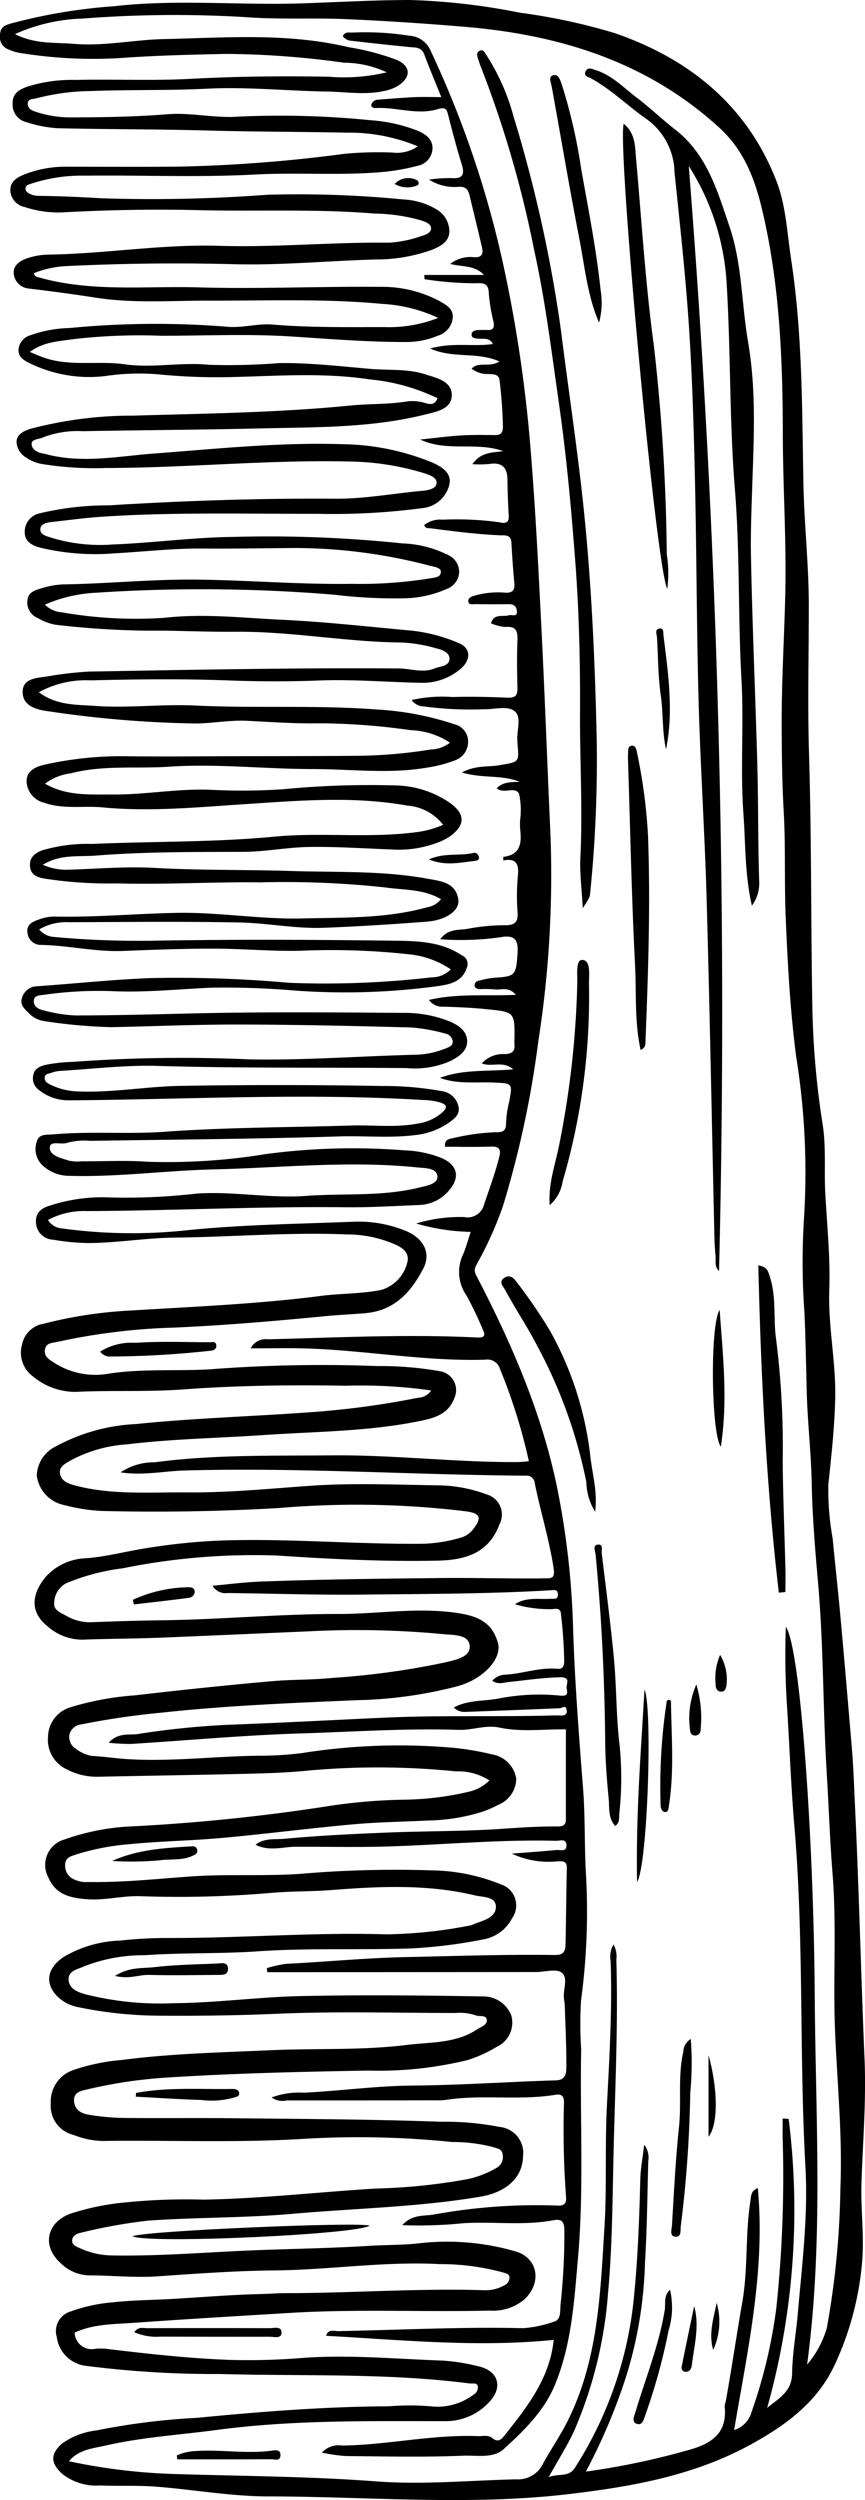 <svg xmlns="http://www.w3.org/2000/svg" viewBox="0 0 88.55 255.843">
  <g>
    <path d="M46.143,99.2a9.228,9.228,0,0,0-4.268-1.54,72.852,72.852,0,0,0-11.123-.363c-2.975.067-5.956-.216-8.935-.219-3.079,0-6.161.118-9.239.239-2.838.111-5.61-.578-8.436-.619a1.356,1.356,0,0,1-1.324-1.2c-.146-.84.451-1.154,1.076-1.368a4.715,4.715,0,0,1,1.583-.335c4.224.1,8.432-.3,12.651-.378,4.315-.074,8.579.678,12.857.573,4.244-.105,8.548.018,12.709-1.135a2.329,2.329,0,0,0,1.452-.833c-1.788-1.057-3.806-.927-5.709-1.206a95.846,95.846,0,0,0-12.787-.519c-4.859-.059-9.74.244-14.6.106A43.276,43.276,0,0,1,4.5,89.905c-.737-.152-1.339-.369-1.427-1.236-.095-.933.533-1.381,1.236-1.646a16.314,16.314,0,0,1,5.136-.659c6.2-.274,12.424-.154,18.587-.741,4.915-.469,9.828.188,14.715-.479a10.047,10.047,0,0,0,2.616-.733,5.072,5.072,0,0,0-3.648-1.966c-5.568-1-11.14-.509-16.733-.146-4.8.312-9.638.786-14.44.329-1.995-.19-4.037.218-6-.473a2.347,2.347,0,0,1-1.816-2.1c-.062-1.151.877-1.576,1.835-1.8a36.019,36.019,0,0,1,8.552-.863c3.742.046,7.485,0,11.228-.007,4.066-.009,8.133-.006,12.2-.039a49.847,49.847,0,0,0,7.549-.645,3.32,3.32,0,0,0,1.974-.7,7.754,7.754,0,0,0-4.039-1.28,67.582,67.582,0,0,0-9.3-.7c-2.478.05-4.962-.136-7.441-.258-1.8-.088-3.566.277-5.347.275A113,113,0,0,1,5.063,72.805c-1.162-.155-2.743-.451-2.745-2,0-1.372,1.417-1.431,2.495-1.577a36.949,36.949,0,0,1,4.266-.5c10.586-.184,21.172-.4,31.762-.32,1.214.009,2.434.493,3.643,0,.568-.234,1.472-.219,1.527-.934s-.779-.989-1.375-1.134a15.483,15.483,0,0,0-3.478-.588c-5.706-.046-11.338-1.152-17.05-1.1-3.076.028-6.154-.145-9.229-.113a88.348,88.348,0,0,1-9.2-.606,5.346,5.346,0,0,1-1.785-.673A1.713,1.713,0,0,1,2.8,61.479c.072-.9.8-1.087,1.448-1.274a8.567,8.567,0,0,1,2.185-.4c4.568-.07,9.138-.54,13.686-.49,5.3.058,10.6.513,15.905.432A44.6,44.6,0,0,0,44,59.19c.474-.093,1.147-.085,1.129-.689-.013-.422-.652-.488-1.078-.595a54.675,54.675,0,0,0-13.877-1.827c-3.18.027-6.36.079-9.54.057-2.985-.02-5.944.331-8.917.489a24.079,24.079,0,0,1-7.655-.594c-.8-.217-1.528-.614-1.53-1.565A1.924,1.924,0,0,1,4.067,52.53a30.14,30.14,0,0,1,7.067-.814c7.734-.477,15.475-.734,23.231-.681,2.957.02,5.917-.541,8.878-.807.635-.058,1.4-.219,1.451-.784.052-.588-.743-.851-1.3-1.026a27.357,27.357,0,0,0-7.548-1.187c-8.35-.2-16.677.651-25.025.663a33.9,33.9,0,0,1-6.639-.429,3.933,3.933,0,0,1-1.472-.62,1.953,1.953,0,0,1-1.013-1.724c.1-.742.8-1.051,1.5-1.259a40.831,40.831,0,0,1,10.436-1.328c7.4-.216,14.8-.3,22.163-1.027,1.978-.2,3.969-.11,5.928-.433a4.459,4.459,0,0,1,1.905.2c.595.158.934.059,1.156-.519a20.175,20.175,0,0,0-6.9-1.924c-4.79-.73-9.589-.349-14.38-.238a62.036,62.036,0,0,1-7.38-.29,23.353,23.353,0,0,0-4.9.12,13.857,13.857,0,0,1-8.337-1.327c-.608-.325-1.1-.683-.976-1.476a1.7,1.7,0,0,1,1.254-1.329A12.537,12.537,0,0,1,7.1,33.571,91.521,91.521,0,0,1,23.17,33.43c1.6.17,3.171-.347,4.755-.214,3.814.32,7.633.253,11.452.258a13.761,13.761,0,0,0,5.479-.939A15.373,15.373,0,0,0,39.13,31.1c-5.848-.553-11.716-.317-17.577-.335-3.918-.013-7.854.305-11.747-.3-2.29-.357-4.581-.665-6.881-.938A1.691,1.691,0,0,1,1.4,27.909c-.022-.81.734-1.273,1.454-1.5A7.134,7.134,0,0,1,4.9,26.057c5.86-.081,11.677-1.082,17.538-.9,5.814.175,11.6-.389,17.408-.323a12.058,12.058,0,0,0,3.339-.693c.383-.106.964-.322.943-.793s-.588-.64-.99-.786a18.243,18.243,0,0,0-4.8-.706c-6-.5-12.026-.2-18.037-.35-4.67-.116-9.328-.02-13.989.232a10.974,10.974,0,0,1-3.78-.55A1.821,1.821,0,0,1,1.06,19.52c-.041-.94.688-1.374,1.449-1.674a11.433,11.433,0,0,1,4.214-.785c3.825,0,7.651.025,11.476-.007a151.1,151.1,0,0,0,17.039-1.311,37.357,37.357,0,0,1,4.915-.134,3.734,3.734,0,0,0,2.617-.634,18.285,18.285,0,0,0-7.237-1.4c-4.713-.093-9.433-.085-14.141-.215-5.165-.144-10.329-.117-15.492-.237a12.682,12.682,0,0,1-3.175-.616A1.84,1.84,0,0,1,1.29,10.66c-.04-1.1.662-1.483,1.474-1.781a15.186,15.186,0,0,1,4.977-.7c3.928-.089,7.867.1,11.786-.112,4.721-.253,9.438-.3,14.158-.214A18.779,18.779,0,0,0,39.592,7.4a10.512,10.512,0,0,0-4.387-.984,90.561,90.561,0,0,0-12.128-.9c-3.613.083-7.245.161-10.864.433a47.223,47.223,0,0,1-10.2-.533A4.524,4.524,0,0,1,.886,5.067,1.36,1.36,0,0,1,0,3.567c.038-.788.464-.958,1.074-1.15A55.736,55.736,0,0,1,11.717.634C18.161-.1,24.62.566,31.068.34,34.691.213,38.306.009,41.937,0A66.61,66.61,0,0,1,53.225,1.3,61.088,61.088,0,0,1,62.96,3.4C70.611,6.035,76.527,10.856,79.5,18.569c.961,2.492,1.083,5.321,1.493,8.011,1.153,7.562,1.113,15.187,1.25,22.81.076,4.2.558,8.4.555,12.618,0,5.071-.131,10.146.023,15.213.262,8.6.185,17.2.338,25.794a87.573,87.573,0,0,0,1.057,12.067c.369,2.337.137,4.755.273,7.141.186,3.266.519,6.534.405,9.819-.129,3.716.7,7.384.606,11.108-.072,2.931-.389,5.827-.7,8.738a27.782,27.782,0,0,0,.437,5.535c.271,2.8.579,5.591.833,8.389.393,4.32.755,8.642,1.126,12.964.17,1.976.23,3.964.325,5.941.419,8.678.615,17.366.983,26.047.18,4.23-.182,8.433-.316,12.649-.084,2.619.278,5.223.083,7.864a31.077,31.077,0,0,1-2.752,10.578c-1.778,3.943-5.067,6.342-8.744,8.349-5.762,3.143-12.075,4.262-18.461,5.021-10.261,1.22-20.558.258-30.836.247-3.851,0-7.7-.71-11.552-1-1.88-.144-3.777-.041-5.664-.12A5.631,5.631,0,0,1,6.4,253.189c-1.2-1.081-1.289-1.988-.1-3.086a7.424,7.424,0,0,1,3.554-1.381,70.452,70.452,0,0,1,10.266-1.289c6.558-.63,13.106-1.157,19.7-1.183a25.346,25.346,0,0,1,4.407.015,6.114,6.114,0,0,0,4.193-1.167.921.921,0,0,0,.505-.853c-.08-.457-.55-.293-.874-.335-8.489-1.092-17.03-.725-25.551-.965a103.044,103.044,0,0,1-13.616-.825,3.416,3.416,0,0,1-3.074-2.964,2.1,2.1,0,0,1,1.4-2.605,16.638,16.638,0,0,1,4.333-.94c2.013-.228,4.052-.231,6.079-.347,3.011-.173,6.02-.43,9.033-.5.873-.019,1.748-.094,2.623-.094,6.755,0,13.5-.513,20.261-.3a3.958,3.958,0,0,0,2.131-.522.879.879,0,0,0,.481-.851c-.029-.295-.4-.362-.7-.459a24.578,24.578,0,0,0-6.443-.84c-5.657-.3-11.278.593-16.937.648-3.946.038-7.914.324-11.858.6-2.4.169-4.732-.092-7.1-.093a4.308,4.308,0,0,1-2.934-1.283c-1.89-1.719-1.427-4.094.99-5.017a25.427,25.427,0,0,1,5.35-1.136,62.444,62.444,0,0,1,8.319-.317c5.888-.1,11.739-.773,17.609-1.134A59.876,59.876,0,0,0,47.879,223a10.006,10.006,0,0,0,2.9-1.12,1.268,1.268,0,0,0,.687-1.348c-.058-.671-.586-.654-1.051-.827a16.465,16.465,0,0,0-4.112-.5,94.136,94.136,0,0,0-15.622-.3c-6.759.387-13.51.1-20.263.193a8.634,8.634,0,0,1-2.883-.617A3.041,3.041,0,0,1,5.2,215.265a3.394,3.394,0,0,1,2.336-3.436,20.466,20.466,0,0,1,4.923-1.019c5.061-.663,10.157-.768,15.253-1,4.651-.21,9.326.034,13.954-.542,2.427-.3,4.982-.138,7.166-1.586.408-.27,1.062-.454,1-.988s-.755-.294-1.144-.456A5.121,5.121,0,0,0,46.626,206c-6.07,0-12.147-.186-18.2.078-3.971.173-7.936.227-11.9.2a42.055,42.055,0,0,1-8.534-.876,4.467,4.467,0,0,1-1.121-.38c-1.756-.918-2.9-3.019-.354-4.758a12.147,12.147,0,0,1,5.775-1.674,44.048,44.048,0,0,1,4.885-.264c7.454.024,14.895-.6,22.349-.374a47.507,47.507,0,0,0,8.682-.926,2.371,2.371,0,0,0,.41-.167c.94-.34,2.181-.665,2.148-1.763-.032-1.032-1.331-.934-2.145-1.129-4.834-1.157-9.724-.936-14.621-.552-2.073.163-4.151.114-6.233.294a110.145,110.145,0,0,1-13.388.339c-1.849-.064-3.645.455-5.486.31-1.631-.128-3.152-.431-3.911-2.165a2.707,2.707,0,0,1,1.632-3.954,23.515,23.515,0,0,1,6.367-1.31A195.048,195.048,0,0,0,33.156,184.9a56.947,56.947,0,0,1,8.12-.727,30.566,30.566,0,0,0,6.747-.823A4.316,4.316,0,0,0,50.1,182.2a5.922,5.922,0,0,0-3.432-.925,79.132,79.132,0,0,0-15.142-.08c-1.967.2-3.952.271-5.93.319-5.161.126-10.322.2-15.483.309a6.6,6.6,0,0,1-3.291-.762,3.316,3.316,0,0,1-1.909-3.272,3.223,3.223,0,0,1,2.226-3.054,30.03,30.03,0,0,1,6.682-1.243c4.707-.543,9.42-1.042,14.139-1.456,2.019-.177,4.054-.112,6.081-.329a80.419,80.419,0,0,0,11.581-1.595c1-.258,2.577-.518,2.458-1.71-.117-1.174-1.723-1.069-2.738-1.175a94.719,94.719,0,0,0-13.837-.279c-4.95.213-9.9.434-14.848.636-2.725.112-5.451.108-8.174.211a5.349,5.349,0,0,1-3.652-1.4c-1.934-1.559-1.472-3.5-.06-5.127a5.843,5.843,0,0,1,4.109-1.808c1.957-.155,3.883-.668,5.83-.982a63.025,63.025,0,0,1,7.8-.823c6.956-.248,13.9.4,20.856.327a15.2,15.2,0,0,0,3.791-.622,2.428,2.428,0,0,0,1.317-.913c.863-1.117.7-1.568-.718-1.778a93.08,93.08,0,0,0-19.136-.348q-9.149.534-18.317.3a18.494,18.494,0,0,1-3.647-.58,3.552,3.552,0,0,1-2.891-3.018,3.444,3.444,0,0,1,1.919-2.99,19.078,19.078,0,0,1,8.207-2.3c6.151-.632,12.338-.789,18.5-1.257a87.57,87.57,0,0,0,10.4-1.434,1.689,1.689,0,0,0,1.353-.748,50.977,50.977,0,0,0-8.764-.484c-5.564-.1-11.133-.028-16.673.38-3.679.271-7.345.067-11.01.253a6.856,6.856,0,0,1-4.373-1.625A3.007,3.007,0,0,1,2.256,137.6a2.683,2.683,0,0,1,2.2-2.132,44.339,44.339,0,0,1,8.916-1.354c6.514-.4,13.032-.664,19.513-1.5,2.052-.263,4.146-.2,6.183-.619a3.877,3.877,0,0,0,2.67-3.017c.075-.812-.481-1.228-1.11-1.546a12.366,12.366,0,0,0-5.152-1.106c-5.863-.245-11.719.264-17.581.324-2.912.03-5.819.532-8.75.56a22.346,22.346,0,0,1-3.7-.346,1.818,1.818,0,0,1-1.758-1.7c-.1-1.081.592-1.549,1.434-1.792a17.263,17.263,0,0,1,6.142-.83,63.631,63.631,0,0,0,8.917-.4c3.73-.245,7.455.514,11.168.24,3.852-.284,7.757.09,11.558-.851.768-.19,1.928-.362,1.874-1.145-.061-.886-1.3-.839-2.053-.916-6.947-.717-13.884.038-20.827.2-4.955.116-9.882.808-14.846.66a3.984,3.984,0,0,1-2.8-1.172,2.285,2.285,0,0,1-.475-2.368c.231-.786,1.018-.647,1.646-.7,3.818-.345,7.661,0,11.469-.272,6.346-.46,12.7-.439,19.048-.637,2.273-.071,4.555.236,6.822-.2a4.886,4.886,0,0,0,2.519-1.141c.494-.46.533-.77-.213-1.013a6.828,6.828,0,0,0-1.751-.257c-12.064-.734-24.128-.054-36.191.031a4.824,4.824,0,0,1-3.147-1.06,1.467,1.467,0,0,1-.561-1.584c.135-.6.616-.812,1.183-.971a16.006,16.006,0,0,1,2.8-.315,154.339,154.339,0,0,1,18.135-.261c5.661.111,11.308-.334,16.964-.471a8.605,8.605,0,0,0,3.043-.617c.357-.145.82-.26.8-.756a.927.927,0,0,0-.783-.8,18.245,18.245,0,0,0-3.46-.62c-5.862-.155-11.727-.29-17.591-.3-4.372-.01-8.744.18-13.117.271a53.985,53.985,0,0,1-6.928-.631,2.683,2.683,0,0,1-1.537-.827c-.447-.428-.908-.869-.681-1.528a1.63,1.63,0,0,1,1.525-1.2c3.858-.27,7.709-.681,11.571-.836a129.013,129.013,0,0,1,14.279.482,94.5,94.5,0,0,0,14.584-.563A2.674,2.674,0,0,0,46.143,99.2ZM1.536,3.488c2.069,1.059,4.1.835,6.037,1,3.074.26,6.134-.421,9.194-.488,6.316-.14,12.672-.66,18.923.832a25.464,25.464,0,0,1,4.968,1.313c1.392.648,1.429,1.721.162,2.589a4.234,4.234,0,0,1-1.511.578c-1.924.429-3.851.09-5.772.059-4.116-.066-8.242-.5-12.34-.295-3.98.2-7.953.088-11.925.241a23.009,23.009,0,0,0-5.577.752c-.311.091-.907,0-.846.618.045.454.4.618.808.75a11.259,11.259,0,0,0,3.484.578c3.327-.007,6.652-.056,9.971-.322,2.235-.18,4.45.319,6.674.273a92.585,92.585,0,0,1,14.1.333,16.252,16.252,0,0,1,5,1.132c.757.361,1.393.824,1.391,1.749a1.871,1.871,0,0,1-1.54,1.789,21.131,21.131,0,0,1-3.906.66c-4.252.341-8.515,0-12.784.234-5.754.307-11.537.046-17.307.116a16.455,16.455,0,0,0-5.4.771c-.31.111-.775.171-.73.592.038.349.444.52.775.626a2.532,2.532,0,0,0,.735.076c2.083.027,4.16.121,6.242.245a157.571,157.571,0,0,0,16.986-.358,110.691,110.691,0,0,1,13.939.48,7.283,7.283,0,0,1,3.368,1,2.605,2.605,0,0,1,1.345,2.334c-.041.961-.869,1.459-1.757,1.809a16.855,16.855,0,0,1-5.812,1c-4.816.137-9.636.608-14.442.484q-8.58-.222-17.13.189a10.3,10.3,0,0,0-3.4.73c.1.377.353.383.594.451,5.342,1.5,10.83.843,16.249,1,6.2.179,12.415-.11,18.622-.053a12.476,12.476,0,0,1,6.12,1.485c.671.379,1.347.763,1.309,1.633a2.123,2.123,0,0,1-1.494,1.868A8.313,8.313,0,0,1,41.688,35c-3.962.013-7.9-.309-11.85-.564-4.409-.285-8.85-.076-13.277-.074a59.2,59.2,0,0,0-8.923.33c-1.514.23-3.127.25-4.58,1.323.467.2.779.33,1.093.457,2.8,1.121,5.772.4,8.651.813,2.822.4,5.7-.241,8.571.045a64.528,64.528,0,0,0,7.237-.174c3.105-.038,6.219.33,9.323.595,1.868.16,3.789-.029,5.592.552,1.135.366,2.742.7,2.725,2.134s-1.562,1.7-2.765,1.994c-5.531,1.376-11.19,1.278-16.822,1.411-6.063.143-12.128.171-18.191.285a9.774,9.774,0,0,0-4.079.64c-.42.2-1.155.143-1.156.671s.562.874,1.154.968c.288.045.567.14.852.2,3.515.776,7.021.071,10.506-.192,6.49-.49,12.972-1.175,19.486-.953a24.953,24.953,0,0,1,8.9,1.825c1.021.431,2.165,1.078,1.855,2.346A3.144,3.144,0,0,1,43.237,52a69.872,69.872,0,0,1-10.7.582c-7.406.015-14.817-.191-22.216.306-1.677.112-3.346.348-5.019.53-.509.055-1.143.2-1.174.706-.039.625.646.738,1.166.915a17.145,17.145,0,0,0,6.287.678c4.065-.158,8.1-.717,12.184-.77a132.068,132.068,0,0,1,17.4.659,11.414,11.414,0,0,1,4.681,1.179,1.9,1.9,0,0,1,1.152,1.9,1.963,1.963,0,0,1-1.345,1.618,11.155,11.155,0,0,1-4.168.924,52.06,52.06,0,0,1-7.279-.367,164.507,164.507,0,0,0-24.409-.2,14.809,14.809,0,0,0-5.2,1.215,2.71,2.71,0,0,0,1.74.789,43.936,43.936,0,0,0,10.487.561c4.042-.464,8.042.016,12.05.2,4.39.206,8.767.7,13.147,1.1a16.67,16.67,0,0,1,4.96,1.294c1.245.526,1.23,1.709.194,2.608a6.01,6.01,0,0,1-4.242,1.444c-3.419-.072-6.844-.365-10.253-.233-3.122.12-6.219.111-9.34-.007-4.669-.176-9.352-.123-14.025-.006a10.017,10.017,0,0,0-5.339,1.217c1.828,1.368,3.868,1.263,5.8,1.4,3.392.239,6.782-.206,10.2-.042,6.194.3,12.417-.066,18.611.407a30.681,30.681,0,0,1,7.943,1.512,1.827,1.827,0,0,1,1.391,1.737,2.012,2.012,0,0,1-1.352,1.958,13.267,13.267,0,0,1-2.714.718c-3.934.706-7.9.171-11.848.17-4.9,0-9.793-.573-14.708-.241-3.358.227-6.761-.19-10.071.684A5.4,5.4,0,0,0,4.61,80.2c2.235,1.286,4.577,1.086,6.878,1.107,3.466.032,6.9-.663,10.375-.469a62.358,62.358,0,0,0,7.142-.072,91.927,91.927,0,0,1,11.755-.381,10.133,10.133,0,0,1,5.276,1.765c1.622,1.157,1.622,2.3-.009,3.465a6.381,6.381,0,0,1-1.472.7,11.115,11.115,0,0,1-4.387.62c-2.827-.106-5.655-.3-8.48-.261-2.276.03-4.548.5-6.822.5-5.019.017-10.042-.014-15.044.382-1.759.14-3.67-.162-5.437.946a5.992,5.992,0,0,0,2.668.5c2.931-.094,5.873-.348,8.791-.184,4.663.262,9.327.166,13.987.316s9.323-.053,13.926.787c1.314.24,2.933.374,3.164,2.158.144,1.112-1.281,2.093-3.253,2.243-3.509.267-7.023.491-10.539.624-2.876.109-5.728-.484-8.592-.543-5.846-.119-11.7-.043-17.545-.029a5.434,5.434,0,0,0-2.981.741,2.142,2.142,0,0,0,1.471.764,94.38,94.38,0,0,0,10.506.384c8.248-.139,16.5-.1,24.751.01,2.23.03,4.54.149,6.551,1.5a.951.951,0,0,1,.476,1.306c-.483,1.43-1.736,1.654-2.958,1.838a70.5,70.5,0,0,1-14.558.457,85.329,85.329,0,0,0-8.617-.3c-3.322.147-6.633.5-9.966.364a38.817,38.817,0,0,0-7.113.359c-.443.063-1.024.034-1.085.558-.072.632.443.923,1.029,1.051a14.992,14.992,0,0,0,3.2.509c3.918,0,7.833-.106,11.75-.2,7.254-.176,14.516-.115,21.774-.061a12.347,12.347,0,0,1,4.9.912c.9.4,1.729,1,1.7,2.053-.026.975-.864,1.512-1.666,1.941a9.028,9.028,0,0,1-4.5.744c-8.5-.082-17,.03-25.5-.224-3.362-.1-6.739.321-10.108.519a3.753,3.753,0,0,0-.86.211c-.268.083-.612.087-.613.51,0,.367.263.515.527.649a6.778,6.778,0,0,0,2.831.722c3.538.154,7.03-.508,10.544-.567q10.287-.172,20.578.012a32.958,32.958,0,0,1,6.191.529,1.992,1.992,0,0,1,1.66,1.461c.264.864-.354,1.328-.889,1.72a7.4,7.4,0,0,1-3.562,1.32c-2.574.316-5.153.049-7.73.13-8.49.264-16.986.32-25.479.453a6.732,6.732,0,0,0-2.366.2c-.614.237-1.779-.277-1.784.5,0,.839,1.174,1.066,1.957,1.327a4.4,4.4,0,0,0,1.333.067c2.239.01,4.487-.117,6.714.046a62.384,62.384,0,0,0,12.12-.787,67.278,67.278,0,0,1,14.244-.377,10.977,10.977,0,0,1,3.87.84c1.452.7,1.762,1.838.754,3.106a4.15,4.15,0,0,1-3.2,1.646c-2.532.1-5.066.258-7.6.228-8.8-.1-17.591.353-26.388.391a7.786,7.786,0,0,0-3.985.91,1.8,1.8,0,0,0,1.4.861,52.5,52.5,0,0,0,12.74.2c5.692-.586,11.392-.656,17.092-.878a12.613,12.613,0,0,1,5.494.981c1.7.73,2.517,2.216,1.694,3.8-1.236,2.38-2.926,4.312-5.927,4.573-1.38.119-2.765.177-4.139.311-5.166.5-10.333.946-15.521,1.17a63.864,63.864,0,0,0-11.891,1.461c-.51.12-1.144.07-1.256.789-.115.741.465,1.025.962,1.354a7.755,7.755,0,0,0,5.55,1.107c3.406-.519,6.831-.258,10.238-.435a149.591,149.591,0,0,1,17.266-.343,34.92,34.92,0,0,1,6.491.539,1.96,1.96,0,0,1,1.4,2.75c-.616,1.62-1.972,2.016-3.507,2.331-5.309,1.089-10.71,1.077-16.077,1.443-4.638.317-9.294.389-13.912.948a14.106,14.106,0,0,0-5.8,1.656c-.492.3-1.174.6-1.075,1.3.11.767.774,1.046,1.5,1.24,3.79,1.016,7.7.686,11.523.722,4.173.039,8.387-.379,12.578-.675,4.356-.308,8.752-.113,13.129-.047a14.6,14.6,0,0,1,4.935.921,2.143,2.143,0,0,1,1.319,3.085c-1.1,2.991-3.587,3.641-6.329,3.7-5.455.112-10.9-.154-16.344-.52A67.493,67.493,0,0,0,12.523,160.5a22.055,22.055,0,0,0-5.708,1.506,2.3,2.3,0,0,0-1.266,2.022c-.092.752.694,1.027,1.237,1.329a4.831,4.831,0,0,0,2.557.655c2.425-.095,4.862-.172,7.277-.2,6-.076,11.988-.653,17.983-.643,4.1.007,8.193-.725,12.319-.087,2.226.344,3.511,1.092,4.056,3.072.31,1.123-.6,2.6-2.293,3.624a7.526,7.526,0,0,1-1.766.76,44.081,44.081,0,0,1-10.4,1.451c-6.675.291-13.347.551-19.992,1.278a80.407,80.407,0,0,0-8.2,1.2,1.408,1.408,0,0,0-1.207.978,1.434,1.434,0,0,0,.654,1.529,3.934,3.934,0,0,0,1.605.718c1.239.06,2.461.253,3.692.329,4.42.273,8.826-.281,13.243-.346a35.554,35.554,0,0,0,4.586-.27,63.469,63.469,0,0,1,15.521-.542,27.791,27.791,0,0,1,3.94.672,2.987,2.987,0,0,1,2.487,2.491A2.913,2.913,0,0,1,51,184.7a10.521,10.521,0,0,1-1.633.709,19.45,19.45,0,0,1-5.539.894c-2.572.128-5.152.162-7.714.394-4.422.4-8.827.975-13.248,1.376-3.251.3-6.524.343-9.77.666a24.707,24.707,0,0,0-5.363,1.06c-.528.175-1.043.3-1.063,1.032a1.521,1.521,0,0,0,.828,1.459,2.982,2.982,0,0,0,1.584.305c3.472.057,6.918-.312,10.374-.562,3.709-.268,7.431-.02,11.159-.261a114.5,114.5,0,0,1,13.689-.364,19.361,19.361,0,0,1,6.929,1.416,2.261,2.261,0,0,1,1.186,3.485,4.128,4.128,0,0,1-3.044,2.18,51.334,51.334,0,0,1-7.186.9c-5.258.185-10.521-.059-15.783.3-3.856.267-7.741.126-11.6.4a16.729,16.729,0,0,0-6.227,1.147c-.648.311-1.6.426-1.554,1.362s.935,1.26,1.68,1.48a31.224,31.224,0,0,0,9.1.919c4.343-.031,8.681-.636,13.026-.728,6.187-.131,12.379-.072,18.567.036a3.08,3.08,0,0,1,2.933,1.916,2.726,2.726,0,0,1-1.492,3.25,13.676,13.676,0,0,1-2.962,1.344,38.124,38.124,0,0,1-10.149,1.078c-6.845.12-13.687.272-20.517.708a48.41,48.41,0,0,0-8.337,1.233c-.561.136-1.351.25-1.293,1.171s.747,1.284,1.491,1.405a23.888,23.888,0,0,0,3.54.33c3.73.043,7.462-.011,11.193.03,7.1.078,14.207.1,21.3.36a29.356,29.356,0,0,1,6.045.532,2.669,2.669,0,0,1,2.389,3.026c-.037,2.09-1.634,3.649-4.35,4.109-6.342,1.073-12.779,1.186-19.17,1.751-4.929.435-9.9.354-14.841.7a54.072,54.072,0,0,0-6.841,1.227c-.4.08-.929.284-.955.807-.023.459.46.635.8.786a8.092,8.092,0,0,0,3.152.741c5.113.1,10.2-.364,15.3-.549,3.715-.135,7.442-.2,11.151-.429,1.778-.111,3.573-.065,5.335-.288a25.2,25.2,0,0,1,9.521.816c2.411.621,2.885,3.159,1.087,4.91a4.95,4.95,0,0,1-3.57,1.186c-6.8.164-13.6-.176-20.411.235-5.333.321-10.67.635-16,1.015-2.037.145-4.162.11-6.107,1a1.751,1.751,0,0,0,2.16,1.653,6.008,6.008,0,0,1,1.339.043c4.119.49,8.245.951,12.39,1.1a68.093,68.093,0,0,0,7.429-.2c4.755-.352,9.524.1,14.285.268a20.089,20.089,0,0,1,3.8.606c1.947.45,2.464,2.1,1.093,3.577a6.03,6.03,0,0,1-4.489,2.019c-7.834,0-15.668-.142-23.465.9-3.813.51-7.67.742-11.424,1.608-1.249.288-2.693.384-3.7,1.594a60.242,60.242,0,0,0,10.465,1.295c7,.226,14,.239,20.994.767,4.738.358,9.538-.1,14.31-.212a2.826,2.826,0,0,0,2.7-1.487c.792-1.479,1.761-2.865,2.52-4.36,3.184-6.271,3.408-13.137,3.83-19.938.256-4.111.037-8.236.249-12.364.254-4.956.56-9.928.382-14.9a2.47,2.47,0,0,1,.293-1.684,2.471,2.471,0,0,1,.293,1.552c.188,6.36-.106,12.713-.267,19.07-.128,5.064-.124,10.125-.593,15.181a43.6,43.6,0,0,1-3.354,13.73c-.725,1.644-1.716,3.172-2.715,4.985,1.033-.438,2.042.067,2.7-.983a39.36,39.36,0,0,0,6-17.134c.421-4.094.58-8.211.68-12.328.026-1.09.238-2.175.4-3.585a2.133,2.133,0,0,1,.418,1.68c-.093,3.476-.127,6.956-.337,10.426a42.853,42.853,0,0,1-1.852,11.367,59.31,59.31,0,0,1-4.2,9.982,76.894,76.894,0,0,0,10.485-2.2c2.355-.647,4.027-1.708,3.723-4.493a1.738,1.738,0,0,1,.1-.432c.618-3.4,1.117-6.829,1.71-10.234s.291-6.837.811-10.224c.088-.571.033-1.162.775-1.425.782,8.421-1.037,16.523-2.427,24.76a2.7,2.7,0,0,0,1.793-1.875,51.746,51.746,0,0,0,2.531-10.647,128.6,128.6,0,0,0,.645-17.411c-.008-.651,0-1.3,0-1.952l.616.04a75.088,75.088,0,0,1-2.2,29.568c1.317-1.068,2.528-1.684,2.553-3.557.028-2.01.4-4.036.578-6.062.436-5,1.065-9.994.786-15.01-.648-11.653-.138-23.341-1.139-34.983-.348-4.045-.485-8.107-.746-12.16a80.068,80.068,0,0,1-.121-8.152c1.491,2.078,2.853,21.72,2.957,37.673.082,12.608.912,25.225-.78,37.821a10,10,0,0,0,2.021-3.76,86.618,86.618,0,0,0,1.387-14.342c.211-5.26-.307-10.512-.538-15.767-.239-5.452.169-10.912-.267-16.375-.271-3.4-.383-6.822-.592-10.234-.392-6.43-.32-12.877-.872-19.31-.3-3.431-.6-6.882-.667-10.344-.058-3.212-.445-6.419-.518-9.632-.06-2.621-.112-5.254-.225-7.862a71.472,71.472,0,0,1-.049-9.672,74.281,74.281,0,0,0-.8-16.542c-.619-4.766-.876-9.536-1.074-14.318-.148-3.577,0-7.168-.2-10.74-.168-2.929-.2-5.861-.21-8.785-.018-4.47.258-8.941.367-13.413.132-5.472-.239-10.938-.25-16.406-.015-7.766-.322-15.493-2.136-23.083-.751-3.145-1.858-6.046-4.4-8.355C66.213,6.3,57.276,3.559,47.567,2.743c-4.044-.34-8.1-.609-12.151-.785-3.425-.149-6.871.059-10.283-.206A121.831,121.831,0,0,0,8.464,1.9,18.245,18.245,0,0,0,1.536,3.488Z"/>
    <path d="M56.682,239.452c-7.8.791-15.535.007-23.3-.417.229-.735.822-.472,1.263-.48,6.305-.114,12.608-.451,18.917-.3a11.952,11.952,0,0,0,3.179-.678c.729-.18.579-1.177.645-1.783a65.925,65.925,0,0,0,.387-7.57c-.006-.9-.311-1.169-1.112-1.017-3.058.578-6.148.116-9.215.307a45.424,45.424,0,0,1-6.265.2c.97-1.1,2.173-.926,3.186-1.081a58.592,58.592,0,0,1,12.71-.924c.628.04.921-.184.872-.847a92.523,92.523,0,0,1-.214-9.667c.02-.657-.23-.934-.862-.828-3.736.623-7.533-.061-11.271.535a6.815,6.815,0,0,1-1.042.036q-7.611.012-15.222.013a1.884,1.884,0,0,1-1.535-.308,8.147,8.147,0,0,1,3.3-.486c3.711-.18,7.393-.7,11.12-.729,4.9-.039,9.8-.388,14.7-.535.988-.03,1.046-.745,1.052-1.269.021-2.111-.09-4.224-.158-6.336a6.566,6.566,0,0,0-.082-.737c-.134-.919.485-2.146-.242-2.685-.57-.423-1.72-.058-2.612-.057q-12.984.01-25.968.017h-1.55l-.043-.415a11.617,11.617,0,0,1,2-.443c4.056-.2,8.094-.6,12.164-.687,5.111-.106,10.222-.291,15.335-.214.833.013,1.06-.362,1.074-1.032.053-2.627.078-5.256.132-7.884.017-.818-.559-.658-1.027-.665a8.83,8.83,0,0,1-4.6-.793c1.529-.12,3.058-.229,4.584-.371.384-.036,1.034.238,1.005-.5-.028-.713-.668-.433-1.047-.443-5.657-.146-11.292.384-16.939.572-3.23.107-6.467.03-9.7.038-1.361,0-2.737.506-4.14-.206.869-.711,1.985-.519,2.92-.607,3.546-.331,7.109-.5,10.669-.644,3.916-.16,7.843-.11,11.749-.385,1.88-.133,3.752-.249,5.632-.236.584,0,.8-.2.8-.761-.007-3.075,0-6.151,0-9.173-2.293-.033-4.563.293-6.824-.187-1.392-.295-2.75.282-4.138.237-5.415-.176-10.822.2-16.228.366-5.778.18-11.545.716-17.318,1.074a21.652,21.652,0,0,1-2.3-.119c.994-1.087,2.1-.763,2.959-.892a84.8,84.8,0,0,1,9.429-.956c5.349-.195,10.7-.49,16.042-.73,5.616-.251,11.222-.063,16.831-.212.348-.01.7-.015,1.044,0,.439.017.68-.162.567-.612-.125-.5-.441-.141-.7-.131q-4.825.2-9.651.372a1.5,1.5,0,0,1-1.186-.45c1.507-.816,3.177-.62,4.726-.944a21.507,21.507,0,0,1,6.223-.265c.861.073.639-.434.594-.77-.055-.406.47-1.129-.613-1.112-1.789.027-3.546.306-5.316.485-.525.053-1.051.3-1.678-.13a1.83,1.83,0,0,1,1.372-.624c1.773-.108,3.485-.765,5.29-.6.513.047.66-.192.7-.7a45.577,45.577,0,0,0-.333-4.889c-.026-.733-.6-.517-1-.513a12.609,12.609,0,0,1-3.709-.5c1.176-.777,2.437-.473,3.652-.563.312-.023.756.126.747-.443s-.43-.445-.756-.426c-6.4.376-12.8.369-19.2.439-4.613.05-9.229-.1-13.843-.159a1.529,1.529,0,0,1-1.556-.746c1.7-.153,3.291-.365,4.885-.425,6.158-.229,12.32-.3,18.483-.363,3.524-.038,7.045.077,10.567.033.784-.01,1.153.053.97-1.116-.457-2.908-1.326-5.708-1.912-8.577a.846.846,0,0,0-.973-.814c-11.63-.085-23.25-.856-34.886-.531-2.121.06-4.229.542-6.545.19a6.143,6.143,0,0,1,3.5-1.03c6.018-.8,12.076-.653,18.132-.709,6.322-.058,12.6.712,18.918.689.39,0,.78-.053,1.243-.087a57.417,57.417,0,0,0-2.95-9.429,1.339,1.339,0,0,0-1.522-.964c-6.17.19-12.259-.969-18.408-1.152-1.774-.053-3.551-.008-5.6-.008a1.73,1.73,0,0,1,1.791-.925c7.1-.181,14.207-.54,21.315-.189.78.038,1-.111.637-.858a35.208,35.208,0,0,0-1.667-3.466,4.17,4.17,0,0,1-.324-4.191c.309-.717.5-1.483.774-2.29a21.354,21.354,0,0,1-5.583-.856,15.321,15.321,0,0,1,4.92-.66A1.738,1.738,0,0,0,49.57,123.2c.551-1.587,1.118-3.164,1.538-4.792.185-.719.055-1.107-.836-1.071-1.571.062-3.146.017-4.717.017-.078-.721.4-.8.738-.861a22.415,22.415,0,0,1,4.4-.625c.667.015,1.127-.032,1.109-.92a10.9,10.9,0,0,1,.321-2.194c.358-1.907.365-1.888-1.619-1.972-1.82-.077-3.667.192-5.463-.475,2.35-.9,4.845-.636,7.493-.878-1.031-.909-2.174-.2-3.21-.6a2.911,2.911,0,0,1,2.408-.955c.84-.07,1-.408.926-1.095a1.251,1.251,0,0,1,0-.15c.064-3.151.055-3.061-3.006-3.368-1.435-.143-2.861-.2-4.3-.243a1.613,1.613,0,0,1-1.436-.692c2.924-.681,5.821-.381,8.89-.517-.72-.879-1.5-.47-2.145-.56a12.985,12.985,0,0,0-1.491-.026c-.259,0-.543-.068-.588-.345a.488.488,0,0,1,.432-.515,9.375,9.375,0,0,1,1.595-.308c2.167-.126,2.21-.26,2.371-2.467.108-1.482-.341-1.946-1.788-1.668a29.308,29.308,0,0,1-6.124.2c.844-1.169,2-.889,2.9-1.089a20.411,20.411,0,0,1,3.841-.347c.9-.024,1.225-.341,1.178-1.246a22.954,22.954,0,0,1,.019-3.727c.137-1.224-.091-1.92-1.48-1.659a3.292,3.292,0,0,1,0-.366c1.79-.216,1.885-1.444,1.721-2.843a8.611,8.611,0,0,1-.005-.895,7.931,7.931,0,0,0-.093-2.661c-.351-.895-1.55.025-2.3-.613.582-.631,1.363-.63,2.357-.67-1.959-.755-3.823-.312-5.925-.956,1.451-.764,2.709-.54,3.857-.741,2-.349,2.012-.263,1.84-2.171-.009-.1,0-.2-.013-.3-.1-1.027.449-2.375-.232-3.005-.731-.676-2.086-.215-3.168-.252a35.963,35.963,0,0,1-6.23-.291,1.544,1.544,0,0,1-1.193-.65,14.04,14.04,0,0,1,4.2-.306c1.885-.063,3.778-.01,5.664.066.845.033.982-.342.964-1.061-.04-1.591-.065-3.186,0-4.775.039-.952-.106-1.506-1.247-1.4a4.689,4.689,0,0,1-1.461-.375c.31-1.051,1.214-.627,1.844-.826.3-.093.909.259.8-.488-.066-.471-.36-.653-.836-.645-1.144.017-2.289.012-3.433-.005-.262,0-.674.126-.7-.307-.015-.33.313-.469.609-.549a8.706,8.706,0,0,1,3.094-.323c.769.072,1.09-.188,1.012-.993-.134-1.379-.223-2.762-.3-4.145-.05-.86-.747-.7-1.211-.726-2.369-.11-4.717-.411-7.065-.715-.222-.029-.5.064-.652-.33a2.609,2.609,0,0,1,1.864-.553,32.364,32.364,0,0,1,5.794.258c.433.1,1.046.223,1-.632-.072-1.238-.124-2.479-.134-3.719-.01-1.311-.616-1.812-1.906-1.6a11.676,11.676,0,0,1-1.683.013c.9-1.274,2.06-1.165,3.148-1.336-2.75-.991-5.725.115-8.489-1.186,1.374-.143,2.746-.326,4.123-.415,1.14-.074,2.288-.054,3.432-.041.574.007.88-.084.914-.8a46.781,46.781,0,0,0-.34-4.739c-.039-.735-.664-.668-1.1-.711a2.661,2.661,0,0,1-1.77-.543c.727-.79,1.758-.066,2.851-.74-2.3-1.024-4.713-.271-7.093-1.322,2.3-.663,4.349-.164,6.424-.462-.332-.658-.9-.515-1.394-.544-.351-.021-.82-.023-.79-.455.026-.368.479-.441.847-.437.248,0,.5-.021.746,0,.644.05.757-.288.655-.83a17.9,17.9,0,0,1-.484-2.911c-.018-1.029-.538-1.089-1.312-1.041a34.28,34.28,0,0,1-5.269-.416l-.027-.435h6.112c-.977-1.037-2.174-.791-3.459-1.133a3.4,3.4,0,0,1,2.453-.685c.817.059.947-.378.805-1-.408-1.779-.853-3.549-1.274-5.324-.141-.594-.4-.922-1.107-.881a4.814,4.814,0,0,1-3.04-.738,16.431,16.431,0,0,1,2.226-.155c1.143.1,1.474-.282,1.124-1.4-.513-1.641-.947-3.307-1.372-4.973-.169-.665-.241-.933-1.137-.667-2.09.62-4.227-.252-6.356-.122-.235.014-.437-.169-.392-.345a.7.7,0,0,1,.656-.51c1.238-.1,2.476-.2,3.717-.261.886-.041,1.776-.008,2.788-.008-.613-1.526-1.207-2.926-1.736-4.351-.3-.8-.934-.71-1.561-.772q-2.947-.294-5.889-.636a1.2,1.2,0,0,1-.894-.465c.2-.506.65-.369,1.023-.38a28.854,28.854,0,0,1,5.784.324,2.506,2.506,0,0,1,2.144,1.453,103.287,103.287,0,0,1,7.688,22.973,141.876,141.876,0,0,1,2.48,16.686c.557,6.42.874,12.84,1.2,19.271.347,6.834.59,13.668.9,20.5A110.191,110.191,0,0,1,55.1,106.615,102.173,102.173,0,0,1,51.5,123.388a36.736,36.736,0,0,1-2.606,5.827c-.238.441-.443.726-.138,1.313,3.6,6.911,6.7,14.049,8.275,21.7a83.819,83.819,0,0,1,1.635,14.33c.169,5.492.595,10.978,1.022,16.457.221,2.828.133,5.657.28,8.486a67.607,67.607,0,0,1-.486,13.209,39.055,39.055,0,0,0,.013,5.006c-.14,7.148.3,14.314-.333,21.443-.382,4.338-.648,8.743-2.341,12.867-1.11,2.7-3.155,4.686-5.236,6.585-1.1,1.008-2.766.637-4.137.694-4.023.167-8.057.073-12.086.036a18.129,18.129,0,0,1-2.413-.351,2.313,2.313,0,0,1,2.075-.724c4.656-.057,9.237-1.145,13.9-.964.491.02,1.055-.149,1.451.184.624.524.953.155,1.306-.291C53.988,246.285,56.287,243.368,56.682,239.452Z"/>
    <path d="M76.969,92.685c-.738-3.286-.642-6.363-.865-9.409-.333-4.568.058-9.149-.2-13.71-.363-6.5-.147-13.026-.673-19.491-.568-6.992-.419-13.986-.838-20.964a25.006,25.006,0,0,0-3.883-12.122,1096.39,1096.39,0,0,1,3.1,113.077c-.5-.452-.312-1.029-.36-1.551-.054-.593-.1-1.188-.112-1.783-.264-11.578-.476-23.157-.8-34.733-.19-6.75-.638-13.494-.822-20.245-.207-7.554-.2-15.115-.374-22.671-.121-5.263-.273-10.53-.623-15.781-.347-5.229-.927-10.444-1.469-15.659a6.869,6.869,0,0,0-2.812-5.424c-1.95-1.344-3.641-3.058-5.749-4.206-.242-.133-.785-.23-.544-.708s.646-.253,1.036-.13c1.665.522,2.837,1.782,4.167,2.79,1.382,1.048,2.641,2.257,4.008,3.326,3.243,2.539,4.3,6.292,5.534,9.928,1.29,3.816,1.218,7.872,1.893,11.792.869,5.047.574,10.09.411,15.13-.072,2.222-.16,4.457-.119,6.667.133,7.095.449,14.187.648,21.281.113,4.069.061,8.138.2,12.2A3.841,3.841,0,0,1,76.969,92.685Z"/>
    <path d="M59.656,92.946c-.1-2.017-.322-3.592-.244-5.153.246-4.965-.06-9.924-.035-14.885.027-5.22-.1-10.437-.5-15.632-.408-5.326-.892-10.649-1.652-15.949-.756-5.273-1.4-10.567-2.55-15.765A110.758,110.758,0,0,0,49.264,6.943c-.131-.317-.236-.647-.338-.975-.089-.288-.173-.611.181-.772.379-.173.493.158.659.4a22.106,22.106,0,0,1,2.8,6.31,141.465,141.465,0,0,1,4.877,22.018c.756,6.08,1.69,12.141,2.32,18.234.807,7.8,1.149,15.638,1.322,23.486a134.588,134.588,0,0,1-.67,15.75C60.372,91.83,60.371,91.83,59.656,92.946Z"/>
    <path d="M68.311,60.249c-1.147-2.007-5.132-45.3-4.465-47.583,1.222.963,1.166,2.411,1.273,3.611.569,6.361.951,12.735,1.815,19.072a202.411,202.411,0,0,1,1.323,21.376A12.314,12.314,0,0,1,68.311,60.249Z"/>
    <path d="M79.728,162.985c-1.3-11.131-1.834-22.323-2.1-33.5.89.207.98.4,1.3,1.586.536,1.984.228,4.024.531,6.037a88.289,88.289,0,0,1,.667,12.44c.031,3.668.186,7.334.277,11,.02.79,0,1.581,0,2.372Z"/>
    <path d="M65.581,107.455c-.636-2.9-.423-5.789-.569-8.646-.354-6.938-.492-13.887-.716-20.831-.01-.3-.021-.6,0-.894.019-.329-.047-.783.441-.773.317.007.405.352.467.669A55.4,55.4,0,0,1,66.336,85.5c.26,7,.022,14-.255,20.994C66.067,106.824,66.13,107.2,65.581,107.455Z"/>
    <path d="M60.925,154.708a5.974,5.974,0,0,1-.9-3.031,50.237,50.237,0,0,0-5.052-13.993c-1.007-1.941-2.218-3.748-3.254-5.661-.216-.4-.73-.835-.074-1.263.564-.368.968.049,1.249.445a51.5,51.5,0,0,1,3.432,5.022,34.121,34.121,0,0,1,4.1,12.75C60.622,150.813,61.188,152.614,60.925,154.708Z"/>
    <path d="M61.324,33.02c-1.194-2.774-1.461-5.728-2.022-8.61-1.008-5.17-1.879-10.367-2.825-15.549-.081-.44-.363-1.03.163-1.165.544-.138.724.535.878.973a54.74,54.74,0,0,1,1.974,8.606c.736,4.128,1.555,8.245,1.993,12.423A7.785,7.785,0,0,1,61.324,33.02Z"/>
    <path d="M62.984,186.87c-.754-.841-.584-1.867-.669-2.746-.185-1.918-.343-3.859-.36-5.777-.058-6.445-.368-12.871-.985-19.285-.035-.367-.319-.92.216-.99.609-.08.375.55.416.891.433,3.624.917,7.243,1.255,10.876.27,2.908.212,5.851.572,8.745a34.089,34.089,0,0,1-.039,7.1C63.358,186.061,63.467,186.486,62.984,186.87Z"/>
    <path d="M56.271,123.33c-.151-2.173.538-4.051.925-5.939a94.506,94.506,0,0,0,1.9-16.814c.02-.83-.181-2.4.533-2.344.89.07.655,1.569.665,2.444a67.224,67.224,0,0,1-2.7,20.238A3.967,3.967,0,0,1,56.271,123.33Z"/>
    <path d="M13.565,228.855c1.065-.557,22.965-1.49,24.258-1.1C36.966,228.631,15.373,229.659,13.565,228.855Z"/>
    <path d="M70.714,208.662a32.162,32.162,0,0,1-.054,5.538,124.171,124.171,0,0,1-.969,13.613c-.056.444.111,1.191-.635,1.068-.524-.087-.292-.762-.268-1.155.208-3.357.366-6.72.721-10.063.272-2.564-.139-5.158.442-7.7A1.564,1.564,0,0,1,70.714,208.662Z"/>
    <path d="M65.215,192.605c-.128-6.875.391-13.291.763-19.712C66.817,174.779,66.3,190.915,65.215,192.605Z"/>
    <path d="M73.671,134.055c.326,4.618.859,9.233.12,13.994C72.8,146.737,72.666,135.52,73.671,134.055Z"/>
    <path d="M10.253,138.319a6.047,6.047,0,0,1,3.622-.9c2.512-.171,5.043-.067,7.565-.06.26,0,.65-.13.7.3.046.357-.218.54-.543.562a96.757,96.757,0,0,1-10.491.6A1.259,1.259,0,0,1,10.253,138.319Z"/>
    <path d="M13.745,238.666c.423-.6.913-.41,1.327-.411q6.265-.022,12.53,0c.451,0,1.217-.239,1.217.442s-.769.43-1.212.432c-3.729.014-7.459,0-11.188-.01A5.574,5.574,0,0,1,13.745,238.666Z"/>
    <path d="M68.591,234.324a8.01,8.01,0,0,1-.15,4.17,60.775,60.775,0,0,1-2.386,8.673c-.156.418-.293,1.141-.946.846-.453-.205-.178-.777-.051-1.2,1.039-3.476,2.42-6.852,3-10.468C68.151,235.742,67.909,234.966,68.591,234.324Z"/>
    <path d="M68.47,173.932c.079.057.216.108.216.162.048,3.566.346,7.136-.206,10.692-.047.307-.054.683-.424.645-.291-.03-.425-.4-.432-.7a58.248,58.248,0,0,1,.633-10.653C68.266,174.016,68.4,173.978,68.47,173.932Z"/>
    <path d="M11.77,202.208c1.5-.952,2.828-.752,4.047-.9,2.106-.248,4.239-.279,6.363-.365.442-.017,1.14-.225,1.162.525.02.7-.638.633-1.117.636-2.333.017-4.666.061-7,0C14.211,202.079,13.222,202.567,11.77,202.208Z"/>
    <path d="M68.181,76.689c-.41-1.842-.271-3.7-.54-5.543-.284-1.946-.263-3.936-.384-5.907-.021-.328-.246-.781.182-.9.542-.149.448.418.483.7C68.405,68.913,68.974,72.788,68.181,76.689Z"/>
    <path d="M13.921,214.186c3.277-.619,6.6-.359,9.9-.411.323,0,.649.1.667.434.02.366-.357.375-.64.477a8.527,8.527,0,0,1-3.248.216c-2.233-.068-4.463-.219-6.694-.335Z"/>
    <path d="M11.48,190.444c2.619-1.188,5.406-1.333,8.19-1.5a.447.447,0,0,1,.526.4c.04.352-.234.461-.528.593-1.076.481-2.245.278-3.36.445A33.054,33.054,0,0,1,11.48,190.444Z"/>
    <path d="M18.1,251.27a5.451,5.451,0,0,1,1.957-.443c2.556-.171,5.113.3,7.671-.026.375-.049,1.036-.209.98.511-.044.581-.621.352-.964.354-3.2.019-6.4.011-9.6.011Z"/>
    <path d="M72.53,218.67v-8.357C73.566,214.048,73.471,217.532,72.53,218.67Z"/>
    <path d="M13.6,163.716a14.132,14.132,0,0,1,5.716-1.284c.334-.014.61.115.619.462a.667.667,0,0,1-.569.614c-1.884.257-3.775.462-5.664.683Z"/>
    <path d="M71.062,235.993c.569,2.071,0,4.036-.237,6.031-.039.335-.192.7-.623.694a.416.416,0,0,1-.424-.5C70.192,240.142,70.631,238.068,71.062,235.993Z"/>
    <path d="M71.284,172.376a11.862,11.862,0,0,1,.434,4.658.546.546,0,0,1-.553.573.484.484,0,0,1-.507-.444A8.661,8.661,0,0,1,71.284,172.376Z"/>
    <path d="M43.905,87.952c1.581-.726,3.153-.323,4.608-.673.225-.055.467.167.516.434.043.226-.105.348-.331.374C47.159,88.261,45.615,88.655,43.905,87.952Z"/>
    <path d="M73.009,240.479c-.488-1.668.041-3.234.357-4.821A6.93,6.93,0,0,1,73.009,240.479Z"/>
    <path d="M73.715,169.351a4.894,4.894,0,0,1,.657,3.085c-.039.342-.173.737-.614.678-.4-.052-.506-.409-.5-.784A6.033,6.033,0,0,1,73.715,169.351Z"/>
    <path d="M40.4,18.826a1.9,1.9,0,0,1,2.308-.367c.177.073.194.442.033.5A2.606,2.606,0,0,1,40.4,18.826Z"/>
  </g>
</svg>
